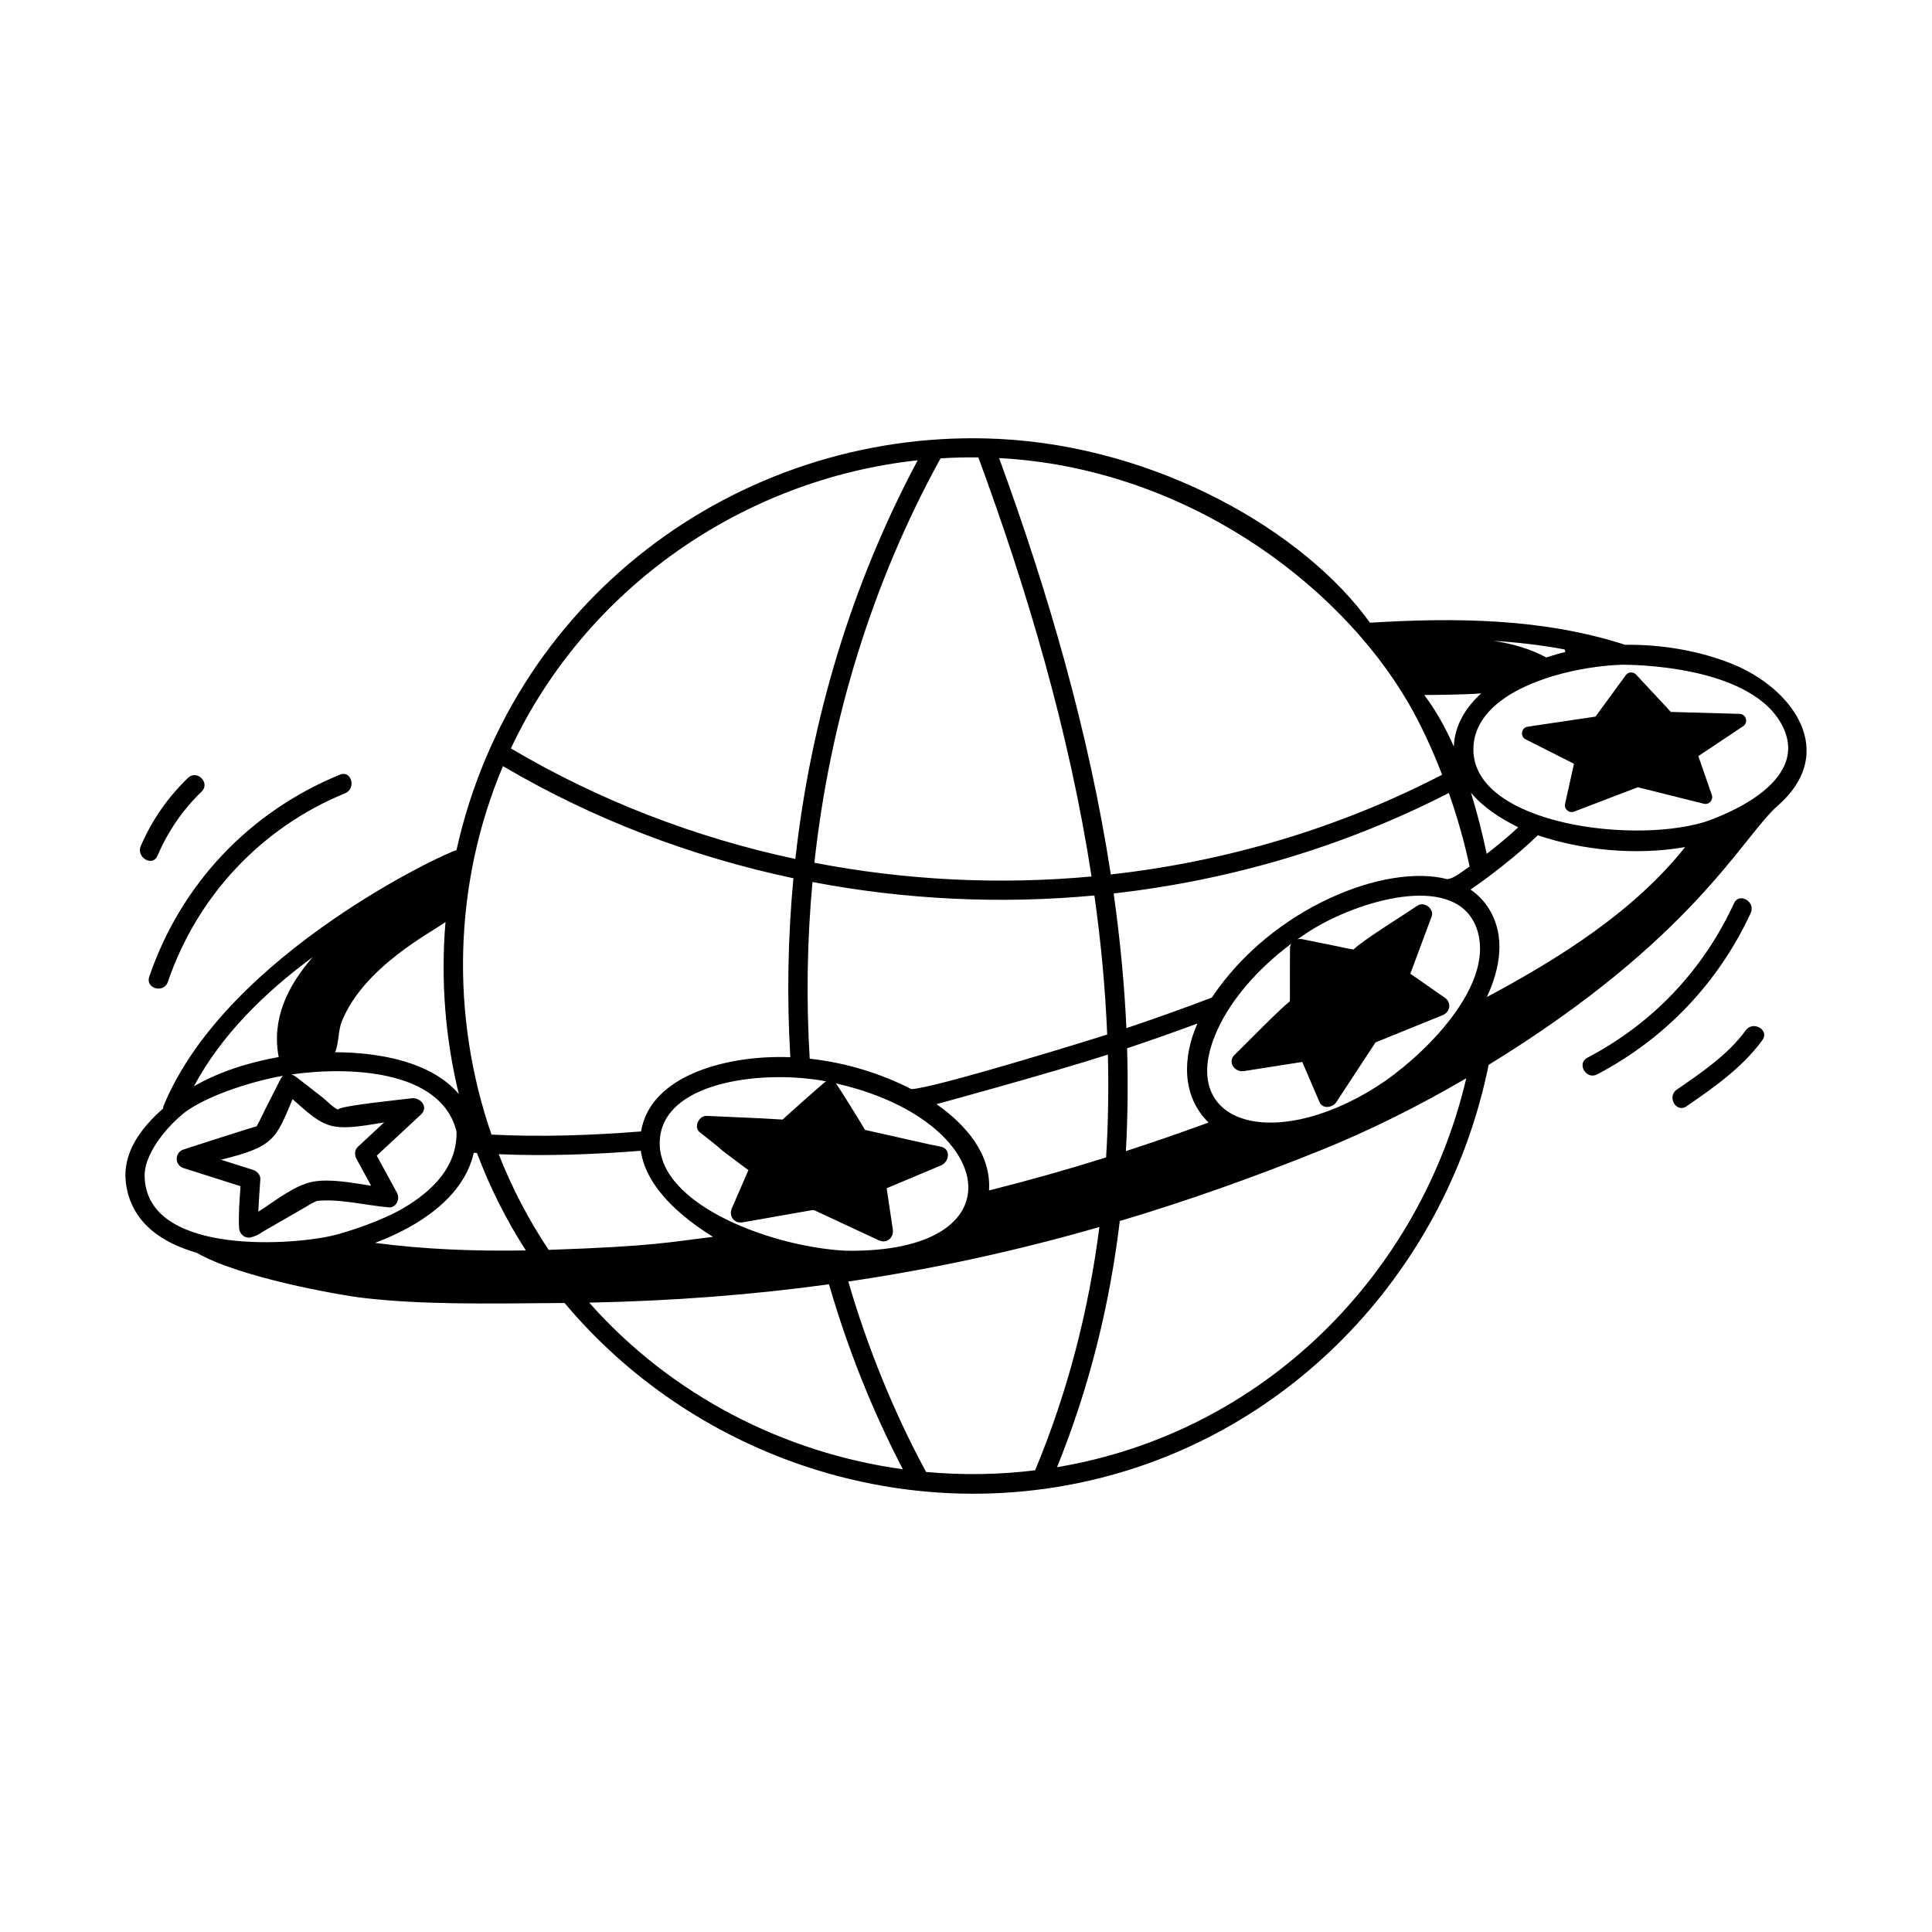 <svg id="Layer_1" enable-background="new 0 0 300 300" height="512" viewBox="0 0 300 300" width="512" xmlns="http://www.w3.org/2000/svg"><g id="Online_survey"><g><path d="m252.443 104.847-4.695 6.428-10.525 1.563c-1.009.15-1.228 1.509-.318 1.969l7.501 3.791-1.385 6.226c-.18.81.635 1.498 1.396 1.204l9.897-3.785 10.258 2.562c.822.203 1.506-.607 1.24-1.363l-2.093-6.035 6.955-4.64c.849-.566.467-1.889-.552-1.917l-10.674-.303-5.393-5.796c-.442-.476-1.221-.442-1.612.097z"/><path d="m26.066 152.474c4.518-13.293 14.514-23.981 27.523-29.295 1.764-.72.992-3.624-.797-2.893-14.042 5.735-24.733 17.017-29.619 31.391-.623 1.832 2.274 2.618 2.893.797z"/><path d="m269.259 140.256c-4.805 10.406-12.617 18.654-22.769 23.983-1.71.898-.195 3.488 1.514 2.59 10.557-5.542 18.845-14.233 23.845-25.06.804-1.741-1.781-3.267-2.59-1.514z"/><path d="m271.08 159.986c-2.748 3.782-6.91 6.589-10.712 9.212-1.579 1.089-.08 3.69 1.514 2.59 4.259-2.938 8.716-6.059 11.788-10.288 1.136-1.564-1.465-3.063-2.59-1.514z"/><path d="m24.448 132.89c1.624-3.783 3.898-7.116 6.861-9.978 1.391-1.344-.732-3.464-2.122-2.122-3.133 3.027-5.61 6.581-7.33 10.585-.753 1.755 1.83 3.285 2.59 1.514z"/><path d="m30.545 194.532c6.611 3.832 22.068 6.567 25.902 7.013 8.929 1.038 18.329.899 31.219.783 19.643 23.429 51.369 34.522 81.597 27.561 31.815-7.327 55.56-33.227 61.89-64.539 31.872-19.545 39.316-35.335 44.925-40.275 9.437-8.307 2.32-18.183-7.096-21.978-5.004-2.017-10.824-3.048-16.638-2.974-12.784-4.132-26.323-4.237-39.615-3.43-10.234-14.221-32.964-27.303-57.588-28.536-38.841-1.944-75.339 23.615-84.265 63.867-.841-.016-35.575 15.813-45.453 39.626-.072.174-.101.336-.109.49-3.162 2.793-6.429 6.702-5.748 11.674.808 5.894 5.369 9.113 10.979 10.717zm47.556-75.566c14.044 8.27 29.323 14.076 45.1 17.408-.868 9.219-1.028 18.515-.48 27.79-9.408-.385-21.698 2.608-23.179 11.525-7.727.605-15.484.887-23.224.488-6.38-18.438-5.917-39.019 1.783-57.211zm164.851-18.122c.048.131.088.263.133.394-1.012.24-2.005.529-2.982.849-2.505-1.354-5.293-2.145-8.205-2.577 3.711.225 7.402.647 11.054 1.333zm-12.958 6.819c-2.385 2.195-4.151 4.996-4.238 8.27-1.289-2.918-2.806-5.653-4.601-8.015.111.002 6.6-.031 8.839-.255zm-29.479 38.873c-.127.213-.207.462-.208.749-.039 8.294.033 7.343-.031 8.203-1.681 1.332-6.633 6.425-8.589 8.327-1.135 1.103.048 2.729 1.459 2.507 3.023-.475 6.047-.95 9.07-1.425.893 2.086 1.784 4.173 2.686 6.255.479 1.107 2.04.839 2.591 0 3.658-5.57 6.043-9.185 6.102-9.294.8-.323 8.561-3.479 10.381-4.207 1.221-.487 1.473-1.967.358-2.742-1.781-1.237-3.561-2.474-5.341-3.711 1.104-2.958 2.207-5.917 3.31-8.875.445-1.195-1.158-2.406-2.203-1.694-2.134 1.453-8.453 5.354-9.93 6.806-.841-.096.239.034-7.964-1.597-.255-.051-.509-.04-.745.017.926-.652 1.871-1.276 2.845-1.853 7.764-4.538 21.923-8.376 24.979.129 2.976 8.278-7.042 18.687-14.198 23.727-16.199 11.067-31.714 7.256-26.668-6.435 2.161-5.866 7.084-11.156 12.097-14.888zm-69.312 47.671c-11.967-.653-30.47-7.724-28.638-18.088 1.475-8.357 16.337-10 25.717-8.208-.31.106-6.765 5.929-6.766 5.932-.012 0-.021.002-.033.003-4.959-.281.239-.04-11.745-.571-1.208-.054-2.102 1.749-1.061 2.561 5.924 4.614.337.514 7.537 5.862-.854 1.967-1.708 3.933-2.562 5.9-.536 1.234.339 2.443 1.694 2.204.316-.056 10.292-1.811 10.607-1.869.49-.062.365-.045.698.088.109.051 6.557 3.052 9.779 4.559 1.256.587 2.401-.373 2.203-1.694-.318-2.125-.635-4.251-.952-6.377.979-.411 5.065-2.128 8.445-3.547 1.249-.525 1.591-2.542 0-2.893-5.372-1.189 7.136 1.648-11.806-2.621-.055-.127-4.179-6.896-4.548-7.226 25.244 5.693 29.054 26.494 1.431 25.985zm56.463-19.903c-4.254 1.562-8.533 3.044-12.838 4.439.295-5.309.348-10.637.187-15.97 3.661-1.219 7.3-2.5 10.918-3.843-2.309 5.237-2.472 11.246 1.733 15.374zm-15.912 5.422c-6.005 1.883-12.064 3.592-18.178 5.128.364-5.611-3.531-10.151-8.153-13.402.12-.032 17.815-4.858 26.61-7.697.134 5.334.053 10.662-.279 15.97zm-72.246-1.034c.799 5.689 6.334 10.353 11.21 13.364-6.615.797-9.186 1.474-25.522 2.022-3.132-4.688-5.719-9.672-7.753-14.854 7.356.316 14.724.042 22.065-.531zm131.368-23.874c2.111-4.491 2.905-9.478.379-13.616-.793-1.299-1.79-2.296-2.915-3.07 2.559-1.738 7.069-5.143 10.45-8.431 6.786 2.286 15.165 3.187 22.878 1.831-7.888 9.955-19.557 17.298-30.792 23.286zm-.021-22.237c-.648-3.049-1.445-6.28-2.443-9.484 1.933 2.305 4.662 4.051 7.341 5.363-1.565 1.456-3.206 2.821-4.898 4.122zm-2.657 1.963c-1.897 1.349-2.491 1.821-3.462 1.975-9.469-2.495-27.155 4.313-36.566 18.384-4.388 1.675-8.81 3.254-13.261 4.748-.319-6.977-1-13.958-1.982-20.917 18.037-2.035 35.734-7.227 52.047-15.605 1.326 3.781 2.434 7.678 3.224 11.415zm-56.272 26.101c-1.716.558-26.881 8.37-30.412 8.47-4.732-2.426-10.128-4.099-15.783-4.721-.552-9.159-.408-18.335.432-27.436 14.404 2.749 29.179 3.453 43.775 2.091 1.015 7.185 1.692 14.394 1.987 21.595zm-118.834-2.076c3.483-8.582 14.222-13.949 16.085-15.406-.75 8.934-.064 17.977 2.071 26.72-4.184-4.934-12.129-6.469-19.207-6.492.6-1.407.431-3.297 1.05-4.822zm20.478 20.431c.166.012.331.022.496.033 1.965 5.252 4.493 10.328 7.59 15.133-7.825.134-15.665-.146-23.42-1.173 6.747-2.532 13.756-7.037 15.335-13.994zm18.032 23.396c-.036-.041-.069-.083-.105-.124 12.956-.261 25.296-1.21 37.23-2.849 2.882 9.941 6.684 19.54 11.47 28.723-18.413-2.536-35.868-11.43-48.595-25.75zm52.197 26.169c-5.088-9.429-9.074-19.311-12.076-29.569 13.363-1.97 26.247-4.795 38.992-8.467-1.649 12.814-4.851 25.468-9.982 37.781-5.64.69-11.319.771-16.933.255zm20.339-.742c5.047-12.453 8.182-25.253 9.745-38.22 10.51-3.138 20.947-6.841 31.493-11.107 7.138-2.89 14.743-6.641 22.307-11.063-7.097 30.256-31.268 54.993-63.544 60.39zm112.811-114.749c4.321 9.425-12.227 14.521-12.327 14.588-12.045 3.583-37.536-.126-35.743-12.495 1.2-8.278 14.915-11.755 23.297-11.953.007.002.015.004.021.007.1.034 20.135-.221 24.751 9.852zm-58.331-4.048c1.904 3.256 3.724 7.148 5.314 11.275-16.104 8.343-33.607 13.489-51.447 15.486-3.395-22.127-9.777-43.981-17.346-64.657 28.745 1.528 52.617 19.319 63.478 37.896zm-66.699-38.001c7.666 20.812 14.151 42.808 17.575 65.074-14.353 1.32-28.879.601-43.036-2.132 2.4-21.931 8.883-43.333 19.591-62.794 1.948-.123 3.906-.171 5.87-.147zm-9.419.445c-10.281 19.251-16.6 40.328-18.998 61.912-15.42-3.296-30.348-9.004-44.061-17.104-.039-.023-.077-.034-.115-.053 11.749-24.997 36.107-41.811 63.174-44.754zm-93.934 77.142c-3.967 4.534-6.412 9.711-5.289 15.528-4.519.799-9.14 2.224-13.163 4.536 4.261-7.953 10.93-14.509 18.452-20.063zm-19.279 23.698c3.757-2.492 10.24-4.494 14.691-5.268-.338.253-.173.034-2.801 5.229-.439.869-.839 1.78-1.326 2.624-1.496.397-9.113 2.886-11.344 3.595-1.423.452-1.425 2.44 0 2.893 2.949.936 5.897 1.872 8.846 2.807-.151 2.157-.342 4.327-.228 6.481.05.94.922 1.746 1.898 1.447.795-.244 1.029-.335 1.71-.816 7.262-4.208 6.454-3.683 7.307-4.235.553-.358 1.185-.553 1.126-.581 3.478-.391 7.716.698 11.189.991 1.186.101 1.8-1.333 1.295-2.257-1.05-1.923-2.101-3.846-3.151-5.769 2.296-2.134 4.591-4.269 6.886-6.403 1.22-1.135-.118-2.688-1.459-2.507-1.326.179-11.234 1.157-11.437 1.751-.778-.297-1.678-1.314-2.323-1.815-4.634-3.601-4.391-3.485-4.946-3.629 8.636-1.25 23.289-.87 25.673 8.867.106 5.491-3.757 9.223-8.272 11.894-3.229 1.911-8.78 3.784-11.335 4.336-7.174 1.549-28.671 2.691-28.826-9.365-.051-3.957 4.494-8.72 6.826-10.267zm30.368 1.972c-1.363 1.268-2.727 2.535-4.09 3.803-.496.461-.546 1.248-.234 1.818.768 1.407 1.537 2.814 2.305 4.221-3.011-.469-6.356-1.113-9-.638-2.844.511-5.907 2.996-8.517 4.67.056-1.682.208-3.366.307-5.041.04-.672-.497-1.254-1.102-1.446-1.668-.529-3.336-1.059-5.004-1.588 8.221-2.018 8.491-3.152 11.11-9.401 5.228 4.667 5.827 5.079 14.225 3.602z"/></g></g></svg>